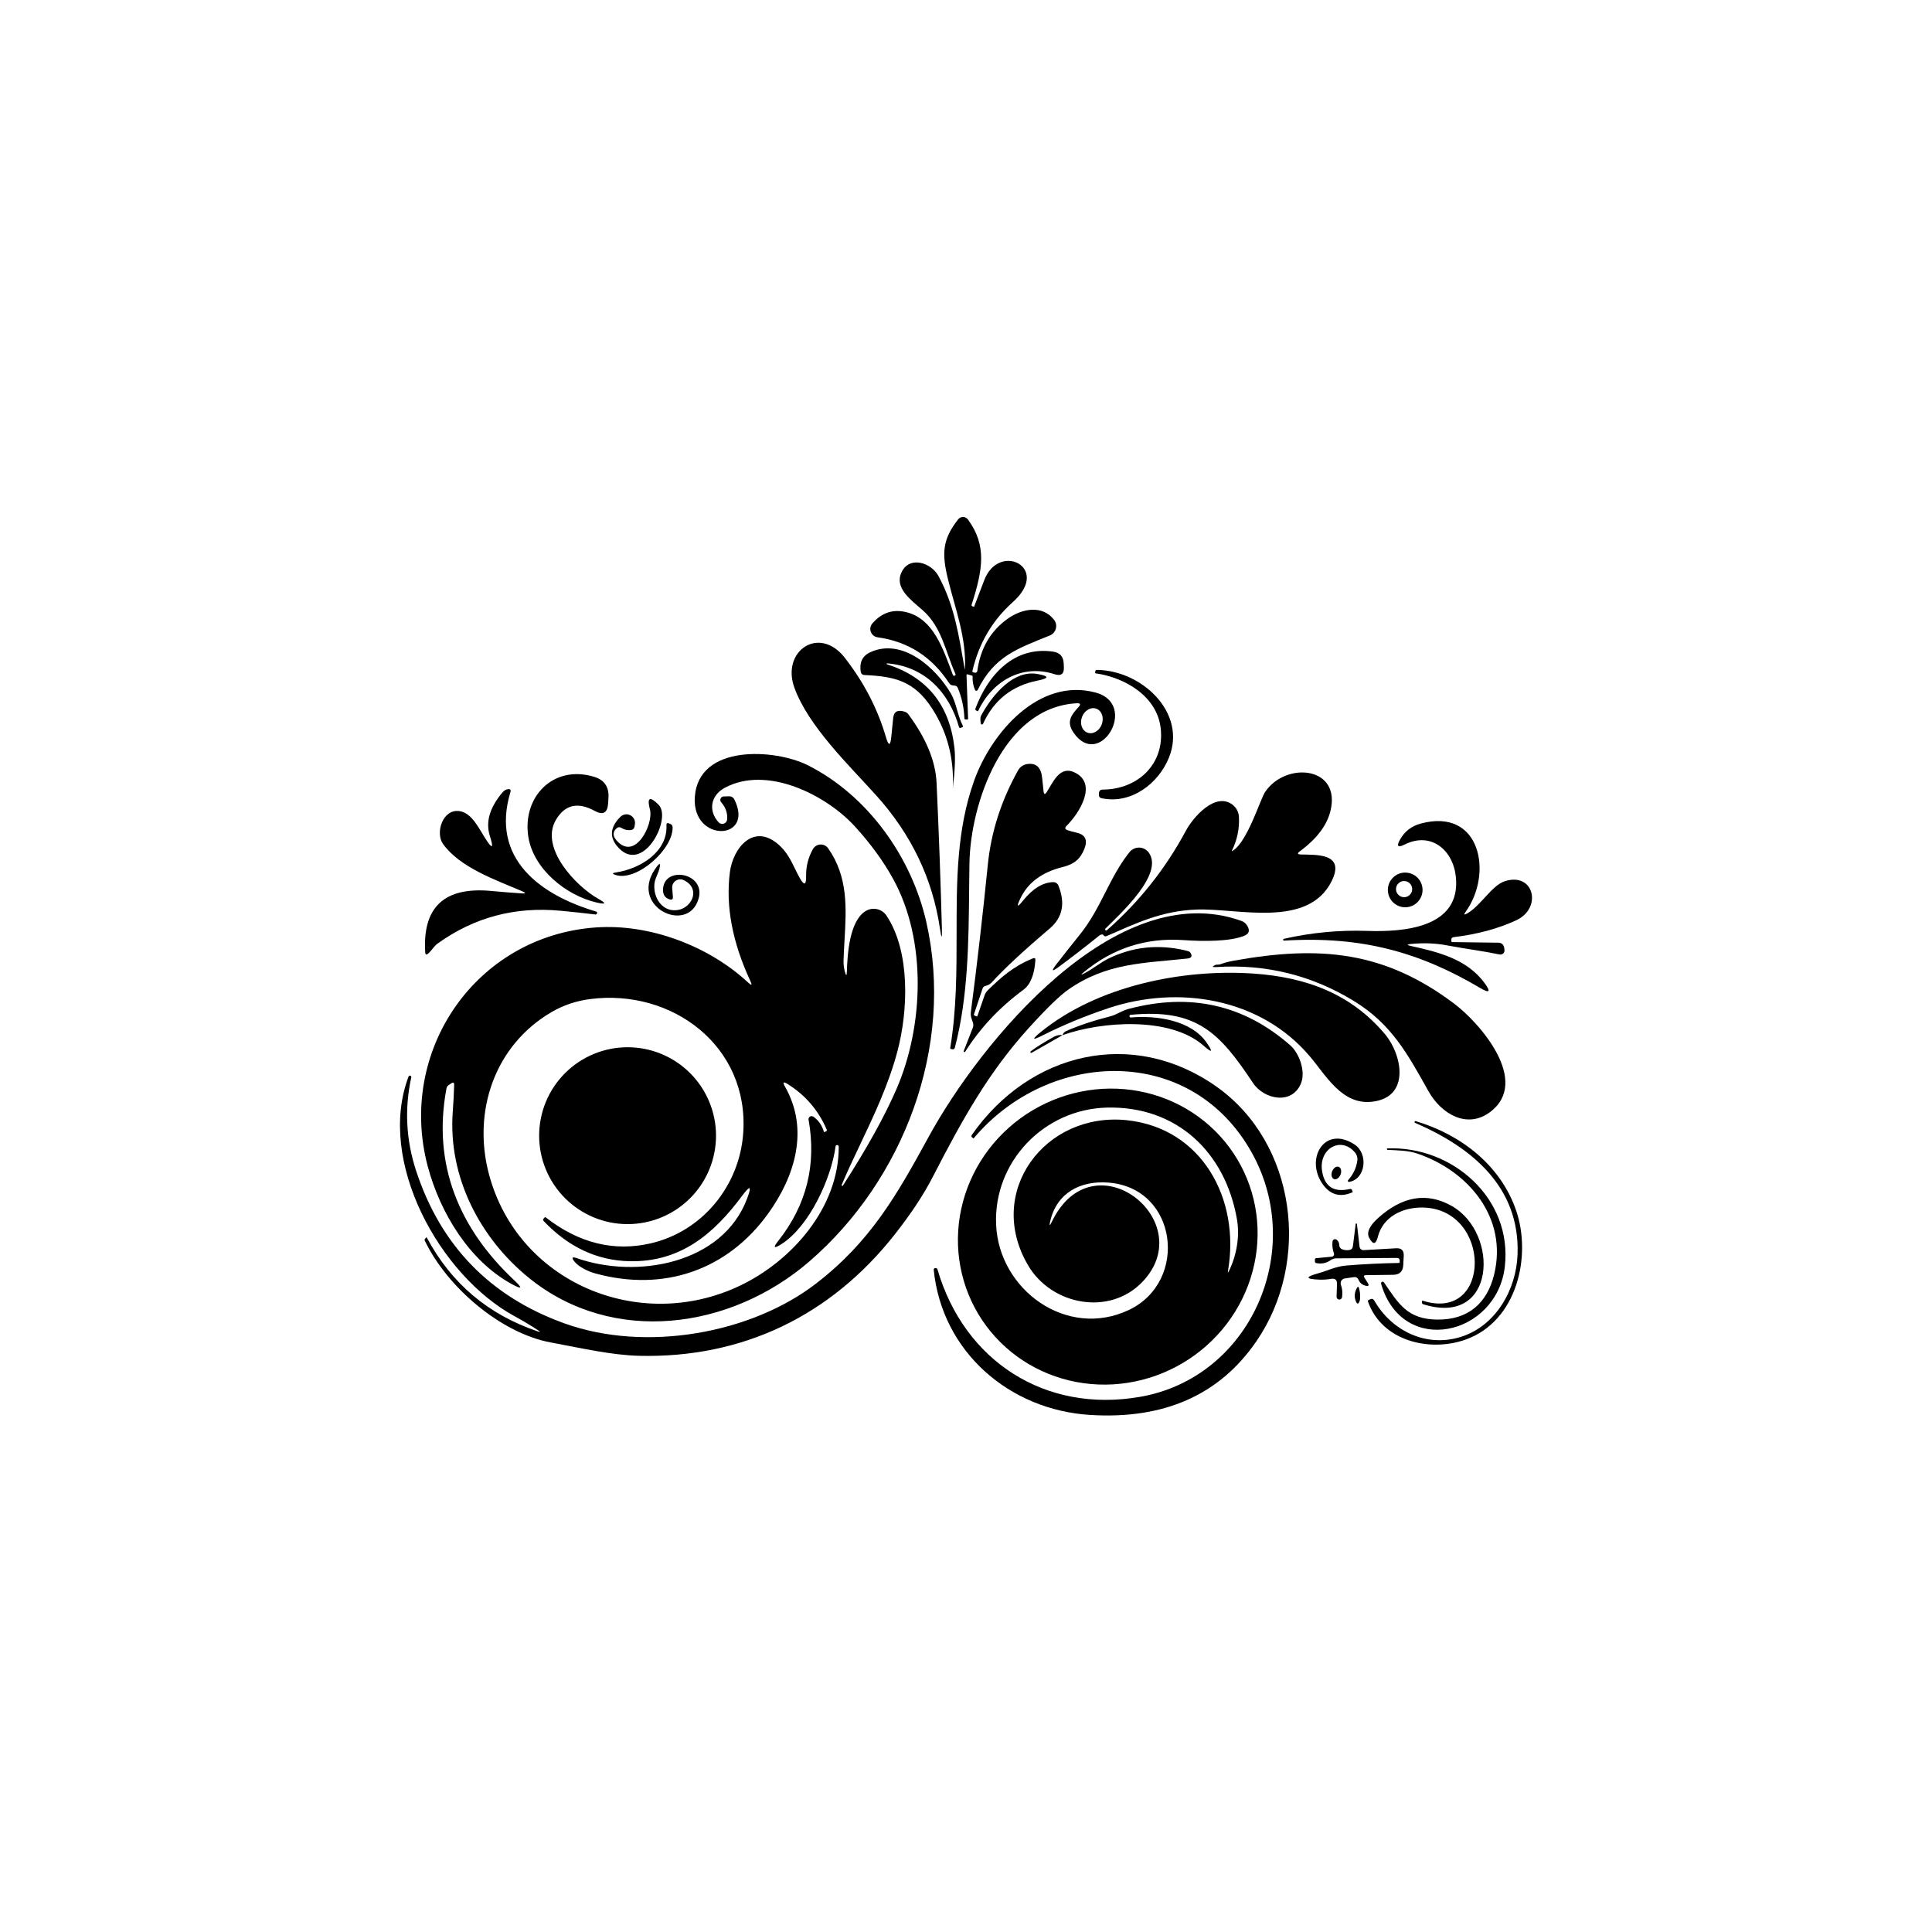 <svg width="512" height="512" viewBox="0 0 512 512" fill="none" xmlns="http://www.w3.org/2000/svg">
<rect width="512" height="512" fill="white"/>
<path d="M255.717 177.27C256.136 169.038 253.154 161.365 251.213 153.46C249.535 146.61 249.768 142.898 253.946 137.602C254.102 137.409 254.3 137.254 254.525 137.15C254.749 137.045 254.995 136.994 255.243 137C255.491 137.006 255.734 137.069 255.953 137.184C256.173 137.299 256.363 137.463 256.509 137.664C261.526 144.529 260.516 150.819 257.488 160.263C257.463 160.343 257.47 160.43 257.507 160.505C257.545 160.58 257.61 160.638 257.69 160.666L258.124 160.822C258.135 160.822 258.14 160.817 258.14 160.806C259.041 158.466 259.942 156.11 260.843 153.739C264.757 143.488 278.673 150.4 268.422 159.548C262.965 164.425 259.393 170.508 257.705 177.798C257.653 178.026 257.746 178.16 257.985 178.202L258.373 178.28C258.445 178.291 258.518 178.288 258.588 178.271C258.658 178.255 258.724 178.225 258.782 178.183C258.84 178.141 258.889 178.088 258.925 178.027C258.961 177.966 258.985 177.899 258.994 177.829C259.812 171.844 262.494 167.226 267.04 163.975C270.814 161.272 276.219 160.231 279.341 164.254C279.594 164.584 279.768 164.967 279.849 165.375C279.929 165.782 279.915 166.203 279.807 166.604C279.699 167.005 279.5 167.376 279.225 167.688C278.95 168 278.607 168.244 278.223 168.401C269.54 171.958 263.561 173.822 259.072 182.877C259.04 182.938 258.991 182.99 258.931 183.025C258.871 183.06 258.802 183.078 258.733 183.076C258.664 183.075 258.596 183.054 258.538 183.016C258.48 182.978 258.433 182.924 258.404 182.861C257.907 181.733 257.69 180.542 257.752 179.289C257.762 179.154 257.705 179.072 257.581 179.041L256.447 178.714C256.229 178.652 256.126 178.735 256.136 178.963L256.556 190.426C256.556 190.591 256.478 190.674 256.323 190.674L255.872 190.658C255.675 190.658 255.577 190.56 255.577 190.363C255.474 187.578 254.894 184.901 253.838 182.333C253.662 181.898 253.335 181.681 252.859 181.681C252.569 181.671 252.295 181.614 252.036 181.51C251.849 181.438 251.684 181.288 251.539 181.06C246.973 174.06 240.641 170.001 232.543 168.883C232.149 168.826 231.777 168.665 231.466 168.415C231.155 168.165 230.918 167.836 230.778 167.463C230.638 167.09 230.601 166.686 230.671 166.293C230.741 165.901 230.916 165.534 231.176 165.233C233.713 162.292 236.799 161.313 240.434 162.297C247.299 164.145 249.846 171.647 252.517 178.854C252.611 179.082 252.771 179.149 252.999 179.056H253.014C253.242 178.963 253.304 178.808 253.201 178.59C250.498 172.548 249.582 166.196 244.565 161.754C241.303 158.88 236.97 155.805 238.911 151.673C241.055 147.138 246.833 149.173 248.696 152.636C253.045 160.697 254.07 168.432 255.655 177.286C255.686 177.472 255.707 177.467 255.717 177.27Z" fill="black"/>
<path d="M236.209 195.194C236.313 194.138 236.478 192.496 236.706 190.27C236.872 188.572 237.887 188.018 239.75 188.608C240.154 188.733 240.48 188.966 240.729 189.307C245.451 195.675 247.941 201.728 248.2 207.464C248.811 220.739 249.282 233.604 249.613 246.061C249.686 248.888 249.515 248.903 249.101 246.107C247.154 232.864 241.485 221.049 232.093 210.664C224.902 202.696 214.2 192.414 210.519 182.24C206.994 172.533 217.089 165.605 223.877 174.319C228.951 180.832 232.585 187.837 234.78 195.334C235.495 197.777 235.971 197.731 236.209 195.194Z" fill="black"/>
<path d="M235.029 176.028C245.694 179.434 251.663 186.828 252.937 198.207C253.216 200.734 253.072 204.27 252.502 208.816C252.502 208.826 252.507 208.831 252.518 208.831C253.864 208.748 253.864 208.753 252.518 208.847C252.507 208.847 252.502 208.836 252.502 208.816C252.875 201.06 251.063 194.065 247.066 187.832C242.313 180.423 237.079 179.243 229.018 178.886C228.799 178.878 228.59 178.795 228.426 178.65C228.262 178.506 228.153 178.309 228.117 178.093C227.692 175.546 228.547 173.791 230.68 172.828C239.145 168.976 247.967 176.929 251.989 183.778C253.434 186.248 253.714 189.494 255.158 192.352C255.251 192.538 255.199 192.668 255.003 192.74L254.614 192.88C254.366 192.963 254.205 192.88 254.133 192.631C251.524 183.436 245 176.556 235.075 175.795C235.049 175.797 235.024 175.809 235.004 175.826C234.985 175.844 234.971 175.868 234.966 175.894C234.961 175.92 234.964 175.947 234.975 175.971C234.987 175.995 235.005 176.015 235.029 176.028Z" fill="black"/>
<path d="M279.45 178.668C270.768 175.841 262.831 180.625 259.212 188.438C259.191 188.489 259.155 188.505 259.103 188.484L258.73 188.313C258.492 188.21 258.415 188.034 258.497 187.785C261.883 178.684 268.842 171.197 279.077 172.688C280.858 172.947 281.795 173.972 281.888 175.764L281.935 176.773C282.028 178.606 281.2 179.238 279.45 178.668Z" fill="black"/>
<path d="M290.323 178.436C290.25 178.425 290.219 178.384 290.229 178.311L290.261 177.923C290.292 177.664 290.437 177.535 290.696 177.535C302.484 177.628 314.599 188.795 309.8 200.739C306.988 207.729 299.673 213.243 291.845 211.518C291.666 211.479 291.506 211.378 291.392 211.234C291.279 211.089 291.219 210.91 291.224 210.726C291.224 210.55 291.229 210.38 291.239 210.214C291.26 209.582 291.591 209.261 292.233 209.251C301.677 209.189 308.681 202.355 307.594 192.973C306.616 184.555 298.229 179.554 290.323 178.436Z" fill="black"/>
<path d="M260.517 191.823C260.486 191.882 260.437 191.93 260.379 191.96C260.32 191.991 260.253 192.003 260.187 191.994C260.121 191.986 260.059 191.958 260.01 191.913C259.961 191.869 259.926 191.81 259.911 191.746C259.859 191.445 259.828 191.052 259.818 190.565C259.807 190.193 259.895 189.835 260.082 189.494C263.173 183.887 268.655 177.503 274.899 178.606C278.078 179.154 278.088 179.745 274.93 180.376C268.169 181.722 263.364 185.538 260.517 191.823Z" fill="black"/>
<path d="M270.396 238.124C269.308 240.433 269.567 240.594 271.172 238.606C273.73 235.448 276.381 233.838 279.125 233.775C279.412 233.767 279.695 233.848 279.936 234.006C280.177 234.164 280.366 234.392 280.476 234.661C282.371 239.341 281.61 243.141 278.193 246.061C271.245 251.953 266.099 256.737 262.754 260.413C262.257 260.941 261.76 261.112 261.108 261.298C260.756 261.391 260.517 261.614 260.393 261.966L258.126 268.753C258.064 268.95 258.131 269.085 258.328 269.157L258.778 269.344C258.803 269.353 258.831 269.358 258.858 269.357C258.885 269.356 258.912 269.349 258.937 269.338C258.961 269.326 258.983 269.31 259.001 269.289C259.02 269.269 259.033 269.245 259.042 269.219L260.89 263.861C261.087 263.291 261.398 262.799 261.822 262.385C265.301 258.999 268.532 256.079 273.72 253.982C274.206 253.786 274.429 253.946 274.387 254.464C274.129 258.326 273.062 260.946 271.188 262.323C264.903 266.952 259.772 272.408 255.796 278.694C255.769 278.745 255.723 278.784 255.667 278.801C255.612 278.819 255.552 278.814 255.501 278.787C255.449 278.76 255.41 278.714 255.393 278.659C255.375 278.603 255.381 278.543 255.408 278.492L257.784 272.419C257.981 271.922 257.991 271.425 257.815 270.928C257.396 269.763 257.147 269.25 257.318 267.977C258.995 255.075 260.481 242.157 261.776 229.225C262.635 220.547 265.312 212.186 269.805 204.14C270.048 203.709 270.384 203.337 270.79 203.052C271.196 202.767 271.661 202.576 272.151 202.494C274.584 202.101 275.93 203.354 276.189 206.253C276.293 207.402 276.417 208.572 276.562 209.763C276.666 210.54 276.935 210.602 277.37 209.949C278.954 207.573 280.709 202.882 284.623 204.638C291.053 207.511 286.098 215.432 282.635 218.88C282.127 219.377 282.21 219.75 282.883 219.999C283.494 220.216 284.323 220.444 285.368 220.682C287.626 221.2 288.294 222.624 287.372 224.953C286.316 227.64 284.639 229.038 281.641 229.768C276.153 231.114 272.404 233.9 270.396 238.124Z" fill="black"/>
<path d="M326.667 225.481C330.597 223.074 333.967 211.829 335.256 209.903C340.692 201.749 355.479 203.038 352.59 214.889C351.658 218.73 348.945 222.308 344.451 225.621C343.747 226.139 343.835 226.413 344.715 226.444C348.909 226.569 356.597 226.056 352.901 233.511C346.595 246.17 327.863 240.609 317.068 241.044C307.687 241.402 301.024 244.71 293.274 248.065C292.901 248.22 292.606 248.127 292.388 247.785C292.305 247.651 292.186 247.604 292.031 247.645C291.7 247.718 291.513 247.775 291.472 247.816C287.61 250.923 283.96 253.744 280.522 256.281C278.772 257.575 278.56 257.358 279.885 255.629C281.718 253.258 283.846 250.565 286.269 247.552C291.829 240.64 293.972 232.502 299.331 225.823C299.64 225.44 300.032 225.133 300.477 224.924C300.922 224.716 301.409 224.612 301.899 224.621C302.39 224.63 302.871 224.752 303.307 224.976C303.742 225.201 304.119 225.522 304.41 225.916C308.619 231.601 296.706 242.318 292.963 246.077C292.839 246.211 292.839 246.346 292.963 246.48C293.087 246.615 293.222 246.62 293.367 246.496C301.889 239.01 308.842 230.255 314.226 220.231C316.23 216.488 322.039 209.887 326.558 213.196C327.078 213.579 327.506 214.072 327.812 214.638C328.119 215.205 328.295 215.831 328.329 216.473C328.495 219.548 327.889 222.504 326.512 225.342C326.398 225.569 326.45 225.616 326.667 225.481Z" fill="black"/>
<path d="M147.321 217.281C142.956 224.705 152.695 234.925 158.519 238.171C160.766 239.424 160.636 239.76 158.131 239.181C149.93 237.301 141.325 230.234 140.005 221.723C138.374 211.13 146.653 202.603 157.416 205.849C160.14 206.678 161.418 208.515 161.253 211.363L161.159 212.885C161.004 215.453 159.803 216.116 157.556 214.873C153.104 212.45 149.692 213.253 147.321 217.281Z" fill="black"/>
<path d="M138.265 236.758C139.394 236.84 139.441 236.654 138.405 236.198C131.447 233.216 121.941 229.955 117.406 223.664C115.294 220.713 117.313 214.314 121.755 214.951C125.048 215.417 126.927 219.564 128.558 222.111C130.484 225.135 130.903 224.938 129.816 221.521C128.656 217.897 129.743 214.086 133.078 210.089C133.543 209.52 134.056 209.204 134.615 209.142C135.226 209.069 135.444 209.328 135.268 209.918C129.925 227.594 143.251 237.208 157.944 241.557C158.182 241.619 158.275 241.769 158.224 242.007V242.023C158.201 242.122 158.145 242.21 158.065 242.27C157.985 242.33 157.887 242.358 157.789 242.349C154.714 241.976 151.628 241.645 148.532 241.355C136.489 240.216 125.648 243.105 116.008 250.022C115.092 250.674 114.439 251.824 113.523 252.662C113.005 253.128 112.726 253.014 112.684 252.321C111.97 240.382 117.773 234.977 130.095 236.105C132.995 236.374 135.718 236.592 138.265 236.758Z" fill="black"/>
<path d="M163.365 219.548C162.351 220.49 162.366 221.557 163.412 222.748C168.32 228.324 173.228 218.399 172.25 214.593C171.401 211.321 172.167 210.886 174.548 213.289C178.198 216.985 170.153 232.408 163.474 224.161C161.455 221.676 161.771 219.108 164.422 216.457C164.761 216.122 165.197 215.901 165.668 215.828C166.14 215.755 166.622 215.832 167.047 216.049C167.472 216.266 167.818 216.611 168.035 217.036C168.253 217.46 168.331 217.943 168.258 218.414L168.165 219.004C168.061 219.615 167.694 219.942 167.062 219.983C166.182 220.045 165.4 219.859 164.717 219.424C164.23 219.113 163.78 219.155 163.365 219.548Z" fill="black"/>
<path d="M388.857 242.054C392.476 239.942 395.365 234.63 398.797 233.527C406.532 231.042 408.784 240.641 401.841 243.871C397.068 246.097 391.528 247.594 385.222 248.36C384.798 248.412 384.596 248.65 384.617 249.074L384.632 249.478C384.643 249.592 384.705 249.654 384.819 249.665L396.995 249.82C397.958 249.83 398.507 250.312 398.642 251.264L398.704 251.73C398.728 251.903 398.71 252.079 398.651 252.244C398.592 252.408 398.493 252.556 398.364 252.675C398.234 252.793 398.077 252.88 397.907 252.926C397.736 252.973 397.557 252.978 397.384 252.942C392.786 251.979 389.323 251.622 383.296 250.503C380.366 249.955 377.239 249.841 373.915 250.162C372.786 250.276 372.776 250.452 373.884 250.69C381.277 252.305 388.81 254.215 393.439 260.537C395.147 262.867 394.754 263.296 392.258 261.826C376.416 252.476 361.055 247.987 340.32 249.276C340.164 249.287 340.076 249.219 340.056 249.074V249.059C340.035 248.914 340.097 248.826 340.242 248.795C347.501 247.148 354.842 246.45 362.266 246.698C371.741 247.024 387.257 246.015 385.813 232.347C385.067 225.264 379.274 220.325 372.253 223.804C370.441 224.705 370.027 224.275 371.011 222.515C372.222 220.33 374.065 218.906 376.54 218.244C392.445 213.988 395.675 231.554 388.437 241.588C387.858 242.396 387.997 242.551 388.857 242.054Z" fill="black"/>
<path d="M163.194 231.213C169.655 230.25 177.079 225.745 176.613 218.508C176.611 218.445 176.625 218.384 176.653 218.329C176.681 218.273 176.722 218.225 176.773 218.19C176.824 218.154 176.883 218.132 176.944 218.125C177.006 218.118 177.069 218.127 177.126 218.15L177.67 218.368C177.831 218.433 177.971 218.543 178.073 218.686C178.175 218.829 178.234 218.999 178.244 219.175C178.493 224.953 168.785 233.682 163.147 231.88C162.195 231.58 162.21 231.358 163.194 231.213Z" fill="black"/>
<path d="M178.135 235.344L178.322 237.612C178.384 238.306 178.083 238.549 177.421 238.342C176.137 237.928 175.572 236.939 175.728 235.375C176.333 229.411 186.988 231.399 185.155 238.062C182.422 248.049 165.787 240.019 174.237 229.442C174.806 228.738 175.013 228.831 174.858 229.722C174.578 231.399 173.584 232.657 173.429 234.241C173.056 238.124 175.774 241.992 179.921 241.106C183.478 240.33 185.715 235.422 181.195 233.247C180.856 233.086 180.48 233.016 180.106 233.045C179.731 233.074 179.371 233.202 179.061 233.414C178.751 233.626 178.502 233.916 178.34 234.255C178.177 234.594 178.107 234.97 178.135 235.344Z" fill="black"/>
<path d="M287.48 257.881C289.639 256.732 291.845 254.961 293.693 254.06C300.082 250.923 306.854 250.182 314.009 251.839C314.796 252.015 315.241 252.176 315.345 252.32C316.1 253.325 315.852 253.894 314.599 254.029C303.168 255.272 293.351 255.116 283.116 262.245C280.838 263.84 277.338 267.242 272.616 272.45C261.977 284.192 255.003 296.695 247.237 311.808C244.773 316.612 241.356 321.779 236.986 327.308C220.15 348.618 196.883 359.957 169.422 359.304C161.982 359.133 153.797 357.207 146.031 355.779C132.72 353.34 118.447 341.085 112.575 328.784C112.482 328.598 112.508 328.427 112.653 328.272L112.995 327.914C113.026 327.883 113.067 327.909 113.119 327.992C119.58 340.107 129.371 348.385 142.49 352.827C143.204 353.066 143.251 352.978 142.63 352.563C140.766 351.321 138.674 350.068 136.355 348.805C116.552 338.026 99.746 307.754 108.273 285.295C108.356 285.077 108.506 285.005 108.724 285.077H108.739C108.957 285.139 109.039 285.284 108.988 285.512C107.165 293.91 107.605 302.199 110.308 310.379C116.842 330.166 129.909 343.602 149.51 350.684C171.053 358.466 199.057 353.418 216.22 340.184C230.571 329.141 237.592 316.871 246.057 301.355C259.709 276.302 295.774 232.036 329.028 244.073C329.583 244.265 330.063 244.635 330.395 245.129C331.327 246.486 331.099 247.443 329.712 248.003C326.015 249.509 319.119 249.525 313.605 249.136C303.768 248.443 294.992 251.259 287.278 257.586C286.315 258.373 286.383 258.471 287.48 257.881Z" fill="black"/>
<path d="M323.623 255.473C324.399 255.152 325.518 254.857 326.978 254.588C349.996 250.457 366.957 252.15 385.346 265.957C392.243 271.145 405.693 286.599 394.883 294.707C388.795 299.273 381.945 295.235 378.543 289.162C373.045 279.33 368.774 271.378 358.787 265.274C347.614 258.44 335.458 255.442 322.318 256.281C321.251 256.343 321.148 256.167 322.007 255.753C322.173 255.67 322.375 255.634 322.613 255.644C322.965 255.665 323.302 255.608 323.623 255.473Z" fill="black"/>
<path d="M347.154 279.983C334.045 264.451 312.238 260.972 293.662 267.2C287.511 269.26 281.723 271.658 276.297 274.391C273.532 275.789 273.351 275.509 275.753 273.552C290.757 261.313 313.17 256.762 331.932 257.989C346.253 258.937 358.104 263.41 367.097 274.143C371.492 279.392 373.946 290.793 363.617 291.973C355.681 292.874 351.503 285.139 347.154 279.983Z" fill="black"/>
<path d="M281.578 274.329C281.733 273.832 282.044 273.475 282.51 273.258C285.855 271.777 289.779 270.467 294.283 269.328C295.961 268.893 297.141 267.899 299.036 267.387C315.386 263.027 329.701 266.253 341.982 277.063C344.312 279.129 346.004 283.85 344.84 286.926C342.541 292.968 334.977 291.383 332.072 287.019C323.142 273.568 317.084 267.262 299.626 268.94C299.409 268.961 299.31 269.085 299.331 269.313V269.328C299.352 269.546 299.471 269.649 299.688 269.639C306.6 269.049 315.671 270.384 319.771 276.318C321.552 278.896 321.267 279.149 318.917 277.079C310.048 269.297 291.767 270.679 281.578 274.329Z" fill="black"/>
<path d="M281.578 274.33L273.423 278.989C273.372 279.024 273.309 279.037 273.248 279.026C273.186 279.014 273.132 278.978 273.097 278.927C273.062 278.876 273.049 278.812 273.061 278.751C273.072 278.69 273.108 278.636 273.159 278.601C274.733 277.42 276.768 276.147 279.263 274.78C280.092 274.335 280.863 274.185 281.578 274.33Z" fill="black"/>
<path d="M257.534 300.78C272.895 278.787 300.138 272.341 322.271 287.889C343.597 302.877 347.495 334.391 332.895 355.546C323.131 369.7 308.479 376.177 288.94 374.976C267.537 373.671 249.66 358.295 247.454 336.566C247.413 336.245 247.558 336.074 247.889 336.053C248.179 336.043 248.36 336.151 248.433 336.379C255.531 360.749 277.027 374.557 302.126 370.177C331.42 365.082 346.082 331.471 331.839 305.657C315.732 276.473 277.943 277.995 258.031 301.665C258.011 301.707 257.985 301.712 257.954 301.681L257.627 301.432C257.4 301.246 257.369 301.029 257.534 300.78Z" fill="black"/>
<path d="M375.002 297.565C374.868 297.503 374.826 297.405 374.878 297.27V297.254C374.94 297.12 375.044 297.073 375.189 297.115C387.195 300.702 397.617 308.764 401.764 320.708C405.957 332.807 402.09 350.094 388.453 354.986C378.901 358.419 366.211 355.437 362.53 344.922C362.458 344.735 362.52 344.596 362.717 344.502L363.12 344.316C363.576 344.109 363.933 344.223 364.192 344.658C368.929 352.874 378.124 357.145 387.195 354.272C396.421 351.352 401.842 341.769 402.168 332.419C402.805 314.619 390.177 304.104 375.002 297.565Z" fill="black"/>
<path d="M359.703 307.614C359.762 307.229 359.738 306.834 359.63 306.456C359.523 306.079 359.336 305.727 359.082 305.424C355.385 300.998 349.406 304.415 350.369 310.364C351.031 314.485 353.47 316.064 357.684 315.101C358.015 315.028 358.233 315.147 358.336 315.458L358.476 315.831C358.497 315.903 358.476 315.95 358.414 315.971C355.215 317.368 352.61 316.685 350.601 313.92C345.74 307.242 350.912 298.109 358.896 303.25C362.748 305.735 361.909 312.538 357.498 313.222C357.443 313.227 357.388 313.216 357.34 313.191C357.291 313.166 357.251 313.126 357.225 313.078C357.198 313.03 357.186 312.976 357.191 312.921C357.195 312.866 357.215 312.814 357.249 312.771C358.595 311.29 359.413 309.571 359.703 307.614Z" fill="black"/>
<path d="M375.686 305.735C373.154 304.865 370.436 304.865 367.749 304.726C367.614 304.715 367.547 304.653 367.547 304.539C367.547 304.508 367.547 304.477 367.547 304.446C367.557 304.373 367.593 304.337 367.655 304.337C384.88 303.654 400.847 317.586 398.797 335.634C396.716 353.977 371.694 359.771 366.009 340.231C365.979 340.131 365.985 340.022 366.027 339.925C366.069 339.828 366.144 339.749 366.237 339.703C366.331 339.657 366.437 339.648 366.535 339.677C366.633 339.705 366.717 339.77 366.77 339.859C370.56 345.357 372.859 349.644 380.935 349.706C388.981 349.768 394.106 345.497 395.986 337.653C399.543 322.836 389.369 310.441 375.686 305.735Z" fill="black"/>
<path d="M353.514 312.466C353.368 312.41 353.239 312.311 353.135 312.177C353.031 312.043 352.955 311.876 352.91 311.685C352.865 311.495 352.852 311.284 352.872 311.066C352.892 310.847 352.945 310.625 353.028 310.412C353.195 309.982 353.472 309.615 353.799 309.392C354.127 309.169 354.476 309.108 354.772 309.223C354.919 309.279 355.047 309.378 355.151 309.512C355.255 309.646 355.331 309.813 355.376 310.004C355.422 310.194 355.434 310.405 355.414 310.623C355.394 310.842 355.341 311.064 355.258 311.277C355.091 311.707 354.814 312.074 354.487 312.297C354.16 312.52 353.81 312.581 353.514 312.466Z" fill="black"/>
<path d="M377.053 344.704C395.458 350.544 395.396 320.288 377.006 320.009C371.725 319.931 366.522 322.432 365.155 327.728C364.606 329.861 363.83 329.944 362.825 327.977C362.111 326.589 362.929 324.839 365.28 322.727C371.71 316.97 378.181 315.919 384.695 319.574C397.415 326.719 396.561 351.756 377.146 345.636C377.052 345.606 376.971 345.545 376.914 345.464C376.858 345.382 376.83 345.285 376.835 345.186L376.866 344.72C376.867 344.711 376.873 344.703 376.883 344.697C376.894 344.691 376.908 344.687 376.926 344.685C376.944 344.684 376.964 344.685 376.986 344.688C377.008 344.691 377.031 344.697 377.053 344.704Z" fill="black"/>
<path d="M361.599 338.615L362.484 340.013C362.878 340.655 362.707 340.899 361.972 340.743C361.019 340.536 360.362 339.987 359.999 339.097C359.911 338.877 359.751 338.692 359.545 338.574C359.34 338.456 359.1 338.41 358.865 338.445L356.38 338.802C356.194 338.828 356.016 338.895 355.859 338.999C355.702 339.102 355.57 339.238 355.472 339.399C355.374 339.559 355.313 339.739 355.293 339.926C355.272 340.113 355.294 340.302 355.355 340.479C355.738 341.567 355.837 342.68 355.65 343.819C355.613 343.995 355.513 344.151 355.368 344.257C355.223 344.364 355.044 344.413 354.865 344.396C354.686 344.378 354.52 344.296 354.398 344.163C354.277 344.031 354.208 343.859 354.206 343.679L354.314 340.277C354.345 339.18 353.823 338.724 352.746 338.911C351.648 339.097 350.582 339.164 349.546 339.112C345.912 338.957 345.85 338.398 349.36 337.435C351.814 336.752 354.035 335.587 356.877 335.369C361.475 334.996 366.072 334.774 370.67 334.701C370.846 334.701 370.934 334.608 370.934 334.422V334.002C370.93 333.832 370.859 333.67 370.737 333.551C370.615 333.432 370.452 333.366 370.281 333.366L354.112 333.474C353.564 333.485 353.072 333.645 352.637 333.956C351.498 334.753 350.224 335.012 348.816 334.732C348.599 334.691 348.485 334.562 348.474 334.344L348.459 333.847C348.448 333.588 348.573 333.448 348.832 333.428L352.948 333.039C353.048 333.029 353.144 332.996 353.23 332.942C353.315 332.889 353.388 332.817 353.441 332.732C353.495 332.647 353.529 332.551 353.54 332.451C353.552 332.351 353.54 332.249 353.507 332.154C353.134 331.129 353.01 330.073 353.134 328.986C353.147 328.87 353.19 328.759 353.259 328.665C353.329 328.571 353.421 328.496 353.528 328.449C353.635 328.402 353.752 328.384 353.869 328.396C353.985 328.408 354.096 328.451 354.19 328.52C354.646 328.841 354.884 329.296 354.905 329.887C354.925 330.518 355.231 330.932 355.821 331.129C356.39 331.315 356.97 331.362 357.561 331.269C358.14 331.176 358.467 330.834 358.539 330.244L359.269 324.342C359.28 324.307 359.302 324.276 359.331 324.255C359.36 324.233 359.396 324.222 359.432 324.222C359.469 324.222 359.504 324.233 359.533 324.255C359.563 324.276 359.584 324.307 359.595 324.342L360.294 330.384C360.322 330.647 360.45 330.89 360.653 331.061C360.856 331.232 361.117 331.317 361.382 331.3L369.986 330.803C371.394 330.72 372.067 331.383 372.005 332.791L371.881 335.229C371.809 336.948 370.908 337.818 369.179 337.839L361.972 337.932C361.454 337.942 361.33 338.17 361.599 338.615Z" fill="black"/>
<path d="M360.449 343.757C360.439 344.233 360.408 344.533 360.356 344.657C360.004 345.734 359.636 345.74 359.253 344.673C358.86 343.586 358.963 342.483 359.564 341.365C359.823 340.888 360.025 340.909 360.17 341.427C360.387 342.224 360.48 343.001 360.449 343.757Z" fill="black"/>
<path fill-rule="evenodd" clip-rule="evenodd" d="M256.913 228.836C257.161 212.932 265.828 187.382 285.383 186.372C286.315 186.32 286.47 186.641 285.849 187.335C283.985 189.401 282.478 191.171 284.467 194.107C291.363 204.28 301.94 186.652 290.338 183.53C275.272 179.491 262.691 194.247 258.171 206.843C253.509 219.849 253.508 233.47 253.507 247.445C253.506 257.402 253.505 267.539 251.818 277.762C251.798 277.886 251.849 277.959 251.974 277.979L252.346 278.057C252.719 278.14 252.952 278 253.045 277.638C256.559 264.237 256.697 249.776 256.831 235.798C256.853 233.461 256.875 231.138 256.913 228.836ZM286.669 192.536C286.938 193.314 287.479 193.897 288.173 194.157C288.517 194.285 288.888 194.331 289.266 194.29C289.643 194.25 290.019 194.124 290.372 193.92C290.726 193.717 291.049 193.439 291.325 193.104C291.6 192.768 291.822 192.381 291.978 191.964C292.292 191.123 292.318 190.214 292.049 189.435C291.781 188.657 291.24 188.074 290.545 187.814C290.201 187.685 289.83 187.64 289.453 187.681C289.075 187.721 288.699 187.847 288.346 188.05C287.993 188.254 287.669 188.532 287.394 188.867C287.118 189.203 286.896 189.59 286.741 190.006C286.426 190.847 286.4 191.757 286.669 192.536Z" fill="black"/>
<path fill-rule="evenodd" clip-rule="evenodd" d="M376.64 237.6C376.871 237.042 376.99 236.445 376.99 235.841C376.99 234.622 376.506 233.452 375.644 232.59C374.781 231.728 373.612 231.243 372.393 231.243C371.789 231.243 371.191 231.362 370.634 231.593C370.076 231.824 369.569 232.163 369.142 232.59C368.715 233.017 368.376 233.524 368.145 234.082C367.914 234.639 367.795 235.237 367.795 235.841C367.795 236.445 367.914 237.042 368.145 237.6C368.376 238.158 368.715 238.665 369.142 239.092C369.569 239.519 370.076 239.857 370.634 240.088C371.191 240.319 371.789 240.438 372.393 240.438C372.997 240.438 373.594 240.319 374.152 240.088C374.71 239.857 375.217 239.519 375.644 239.092C376.071 238.665 376.409 238.158 376.64 237.6ZM374.079 236.444C374.186 236.184 374.242 235.905 374.242 235.624C374.242 235.342 374.186 235.064 374.079 234.804C373.971 234.544 373.813 234.307 373.614 234.108C373.415 233.909 373.179 233.751 372.919 233.644C372.659 233.536 372.38 233.481 372.099 233.481C371.53 233.481 370.985 233.706 370.583 234.108C370.181 234.51 369.955 235.056 369.955 235.624C369.955 236.192 370.181 236.738 370.583 237.14C370.985 237.542 371.53 237.767 372.099 237.767C372.38 237.767 372.659 237.712 372.919 237.604C373.179 237.497 373.415 237.339 373.614 237.14C373.813 236.941 373.971 236.704 374.079 236.444Z" fill="black"/>
<path fill-rule="evenodd" clip-rule="evenodd" d="M229.36 241.463C225.042 244.182 224.576 253.097 224.421 257.586C224.39 258.642 224.23 258.662 223.94 257.648C223.65 256.623 223.52 255.556 223.551 254.448C223.604 252.67 223.707 250.903 223.808 249.149C224.301 240.62 224.777 232.404 219.482 224.829C219.25 224.495 218.937 224.226 218.573 224.047C218.208 223.868 217.805 223.785 217.399 223.805C216.993 223.825 216.6 223.948 216.255 224.163C215.91 224.377 215.626 224.676 215.428 225.031C214.175 227.257 213.575 229.659 213.626 232.237C213.668 234.588 213.109 234.738 211.949 232.688C211.49 231.876 211.087 231.048 210.683 230.22C209.613 228.021 208.541 225.819 206.42 223.912C199.725 217.933 194.274 224.72 193.435 231.073C192.265 240.091 194.077 249.737 198.871 260.009C199.389 261.106 199.202 261.246 198.312 260.428C187.812 250.658 172.156 244.772 157.898 245.781C126.042 248.049 105.183 278.6 113.383 309.198C116.692 321.515 124.38 334.111 135.563 340.262C138.369 341.794 138.607 341.468 136.277 339.283C121.771 325.693 114.502 308.67 118.323 288.432C118.392 288.084 118.598 287.772 118.897 287.562L119.55 287.127C120.119 286.744 120.388 286.894 120.357 287.578C120.285 289.897 120.16 292.258 119.984 294.66C118.711 311.885 127.191 328.163 140.238 338.709C162.371 356.617 193.59 352.377 214.558 334.236C239.394 312.724 253 277.497 245.482 244.337C241.584 227.174 229.997 210.772 213.999 202.758C205.441 198.487 185.048 197.073 184.131 211.269C183.37 223.446 200.083 222.81 194.6 211.844C194.47 211.589 194.27 211.376 194.022 211.231C193.775 211.085 193.49 211.012 193.202 211.021L191.773 211.067C191.599 211.072 191.431 211.127 191.288 211.225C191.144 211.323 191.032 211.461 190.964 211.622C190.895 211.783 190.874 211.961 190.901 212.135C190.929 212.309 191.005 212.472 191.121 212.605C192.301 213.951 192.829 215.463 192.705 217.14C192.685 217.393 192.593 217.634 192.439 217.834C192.285 218.035 192.076 218.187 191.837 218.271C191.598 218.354 191.34 218.367 191.095 218.307C190.849 218.247 190.626 218.117 190.453 217.933C187.61 214.873 188.356 210.788 192.021 208.8C203.267 202.711 218.954 210.695 226.533 218.989C230.779 223.648 234.185 228.334 236.753 233.045C245.669 249.323 244.752 272.03 237.592 288.572C234.475 295.778 229.733 304.326 223.365 314.215C223.334 314.267 223.292 314.282 223.241 314.261L223.147 314.23C223.136 314.228 223.125 314.224 223.114 314.22C223.106 314.216 223.099 314.212 223.092 314.207C223.084 314.202 223.077 314.197 223.071 314.19C223.063 314.183 223.056 314.174 223.051 314.165C223.04 314.149 223.034 314.131 223.032 314.113C223.03 314.095 223.032 314.076 223.039 314.06C224.468 310.631 226.15 307.091 227.89 303.429C231.557 295.712 235.481 287.454 237.841 278.554C240.652 267.945 241.32 252.274 234.936 242.659C234.346 241.772 233.433 241.151 232.391 240.927C231.35 240.704 230.262 240.896 229.36 241.463ZM144.323 322.649C144.416 322.545 144.514 322.535 144.618 322.618C153.419 329.462 162.697 331.756 172.451 329.499C186.135 326.346 195.982 314.246 196.96 300.299C198.576 277.327 178.213 261.95 156.391 264.762C152.705 265.238 149.298 266.387 146.171 268.21C131.043 277.032 125.141 294.598 129.598 311.249C137.24 339.843 169.283 353.371 195.951 340.79C209.821 334.236 222.324 320.04 222.277 303.871C222.278 303.765 222.238 303.663 222.166 303.585C222.094 303.507 221.995 303.459 221.889 303.452H221.874C221.615 303.441 221.47 303.565 221.439 303.824C220.243 312.429 214.449 325.056 207.041 329.732C205.063 330.974 204.799 330.679 206.249 328.846C213.745 319.351 216.422 308.644 214.278 296.726C214.252 296.571 214.272 296.411 214.335 296.267C214.399 296.123 214.503 296.001 214.635 295.915C214.767 295.829 214.921 295.784 215.078 295.784C215.236 295.785 215.39 295.832 215.521 295.919C216.867 296.83 217.814 298.181 218.363 299.972C218.374 300.024 218.405 300.04 218.457 300.019L218.923 299.802C219.119 299.719 219.176 299.574 219.093 299.367C216.898 294.241 213.429 290.203 208.687 287.252C207.589 286.579 207.362 286.801 208.004 287.92C214.527 299.305 210.66 311.746 203.593 321.577C192.813 336.581 175.915 342.468 157.742 337.467C155.847 336.954 153.393 335.742 152.275 334.376C151.374 333.288 151.592 332.978 152.927 333.444C168.692 338.958 191.493 335.012 198.001 317.601C199.275 314.226 198.835 313.987 196.681 316.887C189.086 327.138 180.201 334.531 166.797 334.236C158.193 334.039 150.608 330.477 144.043 323.55C143.867 323.364 143.867 323.172 144.043 322.975L144.323 322.649Z" fill="black"/>
<path fill-rule="evenodd" clip-rule="evenodd" d="M332.928 321.604C332.234 316.516 330.528 311.635 327.909 307.241C322.619 298.367 313.927 292.013 303.747 289.577C293.566 287.142 282.73 288.823 273.622 294.253C269.113 296.941 265.163 300.468 261.999 304.633C258.835 308.799 256.519 313.52 255.182 318.528C253.845 323.536 253.515 328.732 254.209 333.821C254.903 338.909 256.609 343.789 259.228 348.183C264.518 357.058 273.209 363.411 283.39 365.847C293.571 368.283 304.407 366.602 313.514 361.172C318.024 358.484 321.974 354.957 325.138 350.791C328.302 346.626 330.618 341.905 331.955 336.897C333.291 331.889 333.622 326.692 332.928 321.604ZM325.689 336.814C327.692 332.729 328.593 327.712 327.817 323.192C324.726 305.269 311.788 293.061 293.32 293.526C276.654 293.946 263.281 307.893 263.98 324.513C264.695 341.846 282.774 354.971 299.222 347.127C315.034 339.579 312.114 314.867 293.802 313.407C286.378 312.802 280.087 316.079 278.332 323.581C278.011 324.948 278.156 324.999 278.767 323.736C289.717 301.075 318.156 323.612 302.748 339.718C294.035 348.805 278.72 345.931 272.477 335.369C260.967 315.861 276.95 294.598 298.617 296.866C318.482 298.947 328.702 317.663 325.44 336.736C325.337 337.337 325.42 337.363 325.689 336.814Z" fill="black"/>
<path d="M189.754 300.967C189.754 304.044 189.148 307.092 187.97 309.936C186.792 312.779 185.066 315.363 182.889 317.54C180.713 319.716 178.129 321.442 175.286 322.62C172.442 323.798 169.394 324.404 166.317 324.404C160.101 324.404 154.139 321.935 149.744 317.54C145.348 313.144 142.879 307.183 142.879 300.967C142.879 294.751 145.348 288.789 149.744 284.394C154.139 279.998 160.101 277.529 166.317 277.529C169.394 277.529 172.442 278.135 175.286 279.313C178.129 280.491 180.713 282.217 182.889 284.394C185.066 286.57 186.792 289.154 187.97 291.997C189.148 294.841 189.754 297.889 189.754 300.967Z" fill="black"/>
</svg>

